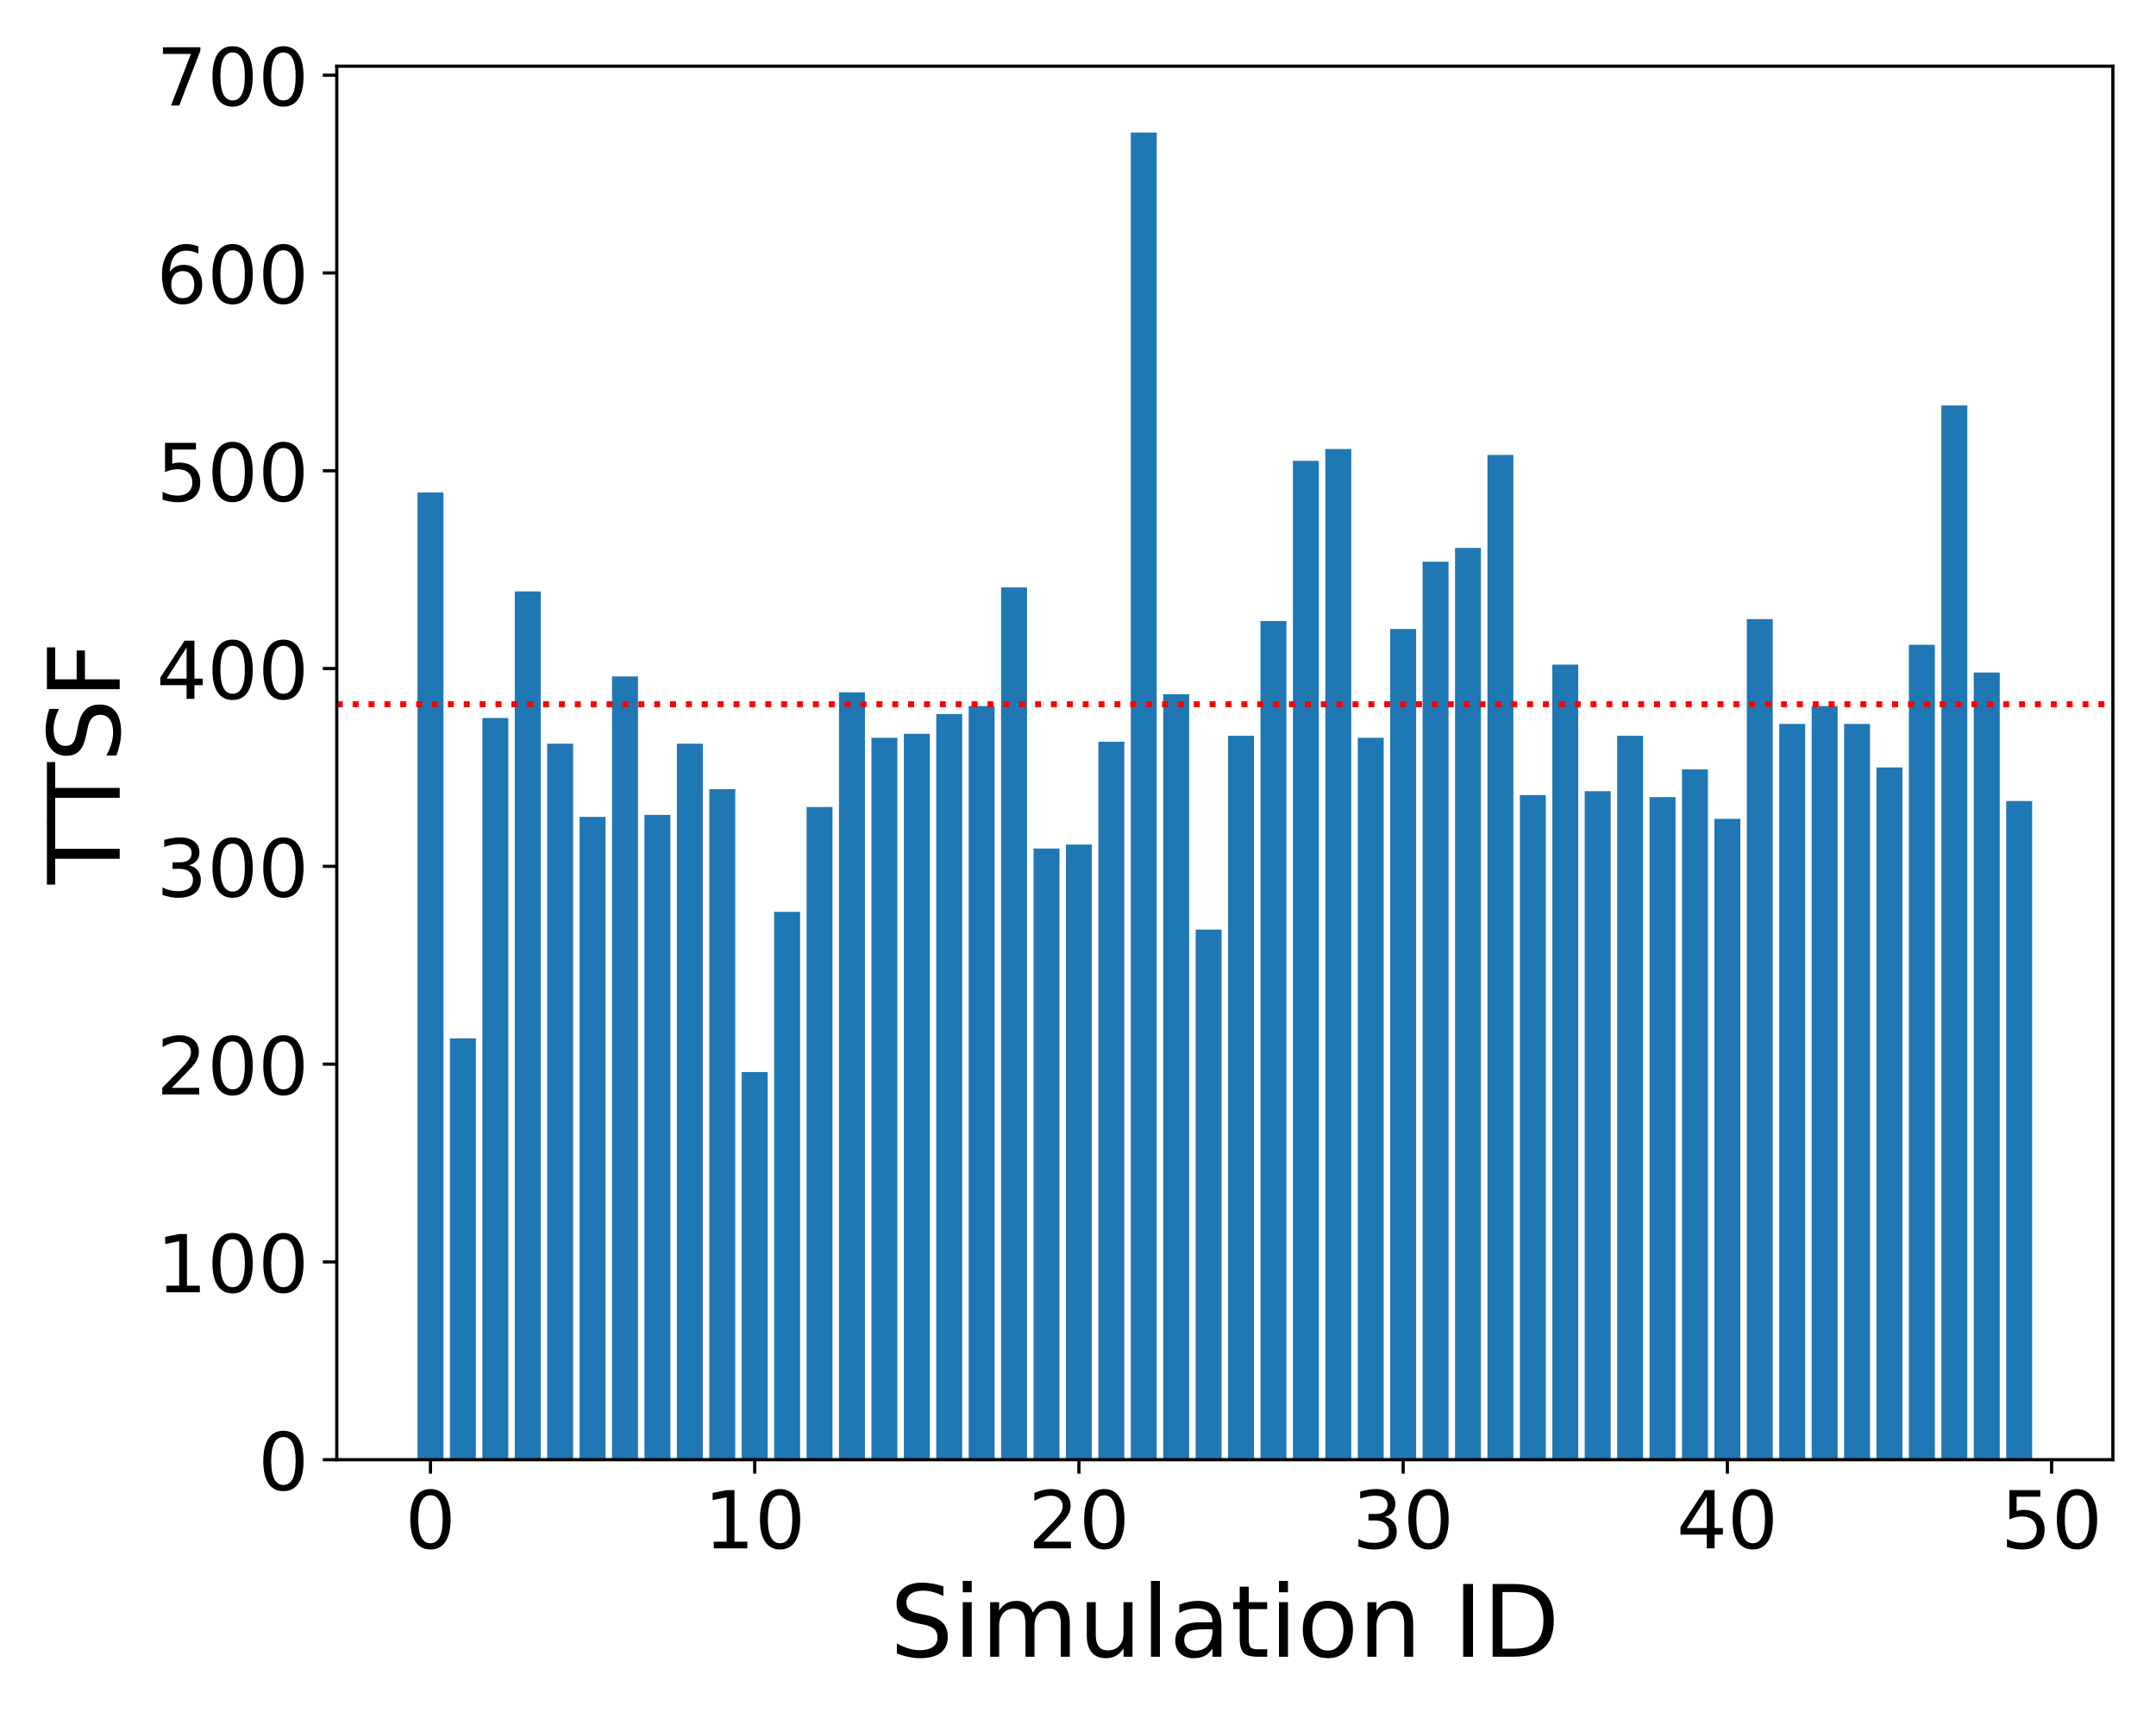 <?xml version="1.0" encoding="utf-8" standalone="no"?>
<!DOCTYPE svg PUBLIC "-//W3C//DTD SVG 1.1//EN"
  "http://www.w3.org/Graphics/SVG/1.1/DTD/svg11.dtd">
<!-- Created with matplotlib (https://matplotlib.org/) -->
<svg height="432pt" version="1.1" viewBox="0 0 540 432" width="540pt" xmlns="http://www.w3.org/2000/svg" xmlns:xlink="http://www.w3.org/1999/xlink">
 <defs>
  <style type="text/css">
*{stroke-linecap:butt;stroke-linejoin:round;}
  </style>
 </defs>
 <g id="figure_1">
  <g id="patch_1">
   <path d="M 0 432 
L 540 432 
L 540 0 
L 0 0 
z
" style="fill:#ffffff;"/>
  </g>
  <g id="axes_1">
   <g id="patch_2">
    <path d="M 84.35 365.56 
L 529.2 365.56 
L 529.2 16.572 
L 84.35 16.572 
z
" style="fill:#ffffff;"/>
   </g>
   <g id="patch_3">
    <path clip-path="url(#p94fafff607)" d="M 104.57 365.56 
L 111.067 365.56 
L 111.067 123.341 
L 104.57 123.341 
z
" style="fill:#1f77b4;"/>
   </g>
   <g id="patch_4">
    <path clip-path="url(#p94fafff607)" d="M 112.691 365.56 
L 119.188 365.56 
L 119.188 260.054 
L 112.691 260.054 
z
" style="fill:#1f77b4;"/>
   </g>
   <g id="patch_5">
    <path clip-path="url(#p94fafff607)" d="M 120.812 365.56 
L 127.308 365.56 
L 127.308 179.809 
L 120.812 179.809 
z
" style="fill:#1f77b4;"/>
   </g>
   <g id="patch_6">
    <path clip-path="url(#p94fafff607)" d="M 128.932 365.56 
L 135.429 365.56 
L 135.429 148.108 
L 128.932 148.108 
z
" style="fill:#1f77b4;"/>
   </g>
   <g id="patch_7">
    <path clip-path="url(#p94fafff607)" d="M 137.053 365.56 
L 143.55 365.56 
L 143.55 186.249 
L 137.053 186.249 
z
" style="fill:#1f77b4;"/>
   </g>
   <g id="patch_8">
    <path clip-path="url(#p94fafff607)" d="M 145.174 365.56 
L 151.67 365.56 
L 151.67 204.576 
L 145.174 204.576 
z
" style="fill:#1f77b4;"/>
   </g>
   <g id="patch_9">
    <path clip-path="url(#p94fafff607)" d="M 153.294 365.56 
L 159.791 365.56 
L 159.791 169.407 
L 153.294 169.407 
z
" style="fill:#1f77b4;"/>
   </g>
   <g id="patch_10">
    <path clip-path="url(#p94fafff607)" d="M 161.415 365.56 
L 167.912 365.56 
L 167.912 204.081 
L 161.415 204.081 
z
" style="fill:#1f77b4;"/>
   </g>
   <g id="patch_11">
    <path clip-path="url(#p94fafff607)" d="M 169.536 365.56 
L 176.032 365.56 
L 176.032 186.249 
L 169.536 186.249 
z
" style="fill:#1f77b4;"/>
   </g>
   <g id="patch_12">
    <path clip-path="url(#p94fafff607)" d="M 177.656 365.56 
L 184.153 365.56 
L 184.153 197.641 
L 177.656 197.641 
z
" style="fill:#1f77b4;"/>
   </g>
   <g id="patch_13">
    <path clip-path="url(#p94fafff607)" d="M 185.777 365.56 
L 192.274 365.56 
L 192.274 268.474 
L 185.777 268.474 
z
" style="fill:#1f77b4;"/>
   </g>
   <g id="patch_14">
    <path clip-path="url(#p94fafff607)" d="M 193.898 365.56 
L 200.394 365.56 
L 200.394 228.352 
L 193.898 228.352 
z
" style="fill:#1f77b4;"/>
   </g>
   <g id="patch_15">
    <path clip-path="url(#p94fafff607)" d="M 202.018 365.56 
L 208.515 365.56 
L 208.515 202.099 
L 202.018 202.099 
z
" style="fill:#1f77b4;"/>
   </g>
   <g id="patch_16">
    <path clip-path="url(#p94fafff607)" d="M 210.139 365.56 
L 216.636 365.56 
L 216.636 173.37 
L 210.139 173.37 
z
" style="fill:#1f77b4;"/>
   </g>
   <g id="patch_17">
    <path clip-path="url(#p94fafff607)" d="M 218.26 365.56 
L 224.756 365.56 
L 224.756 184.763 
L 218.26 184.763 
z
" style="fill:#1f77b4;"/>
   </g>
   <g id="patch_18">
    <path clip-path="url(#p94fafff607)" d="M 226.38 365.56 
L 232.877 365.56 
L 232.877 183.772 
L 226.38 183.772 
z
" style="fill:#1f77b4;"/>
   </g>
   <g id="patch_19">
    <path clip-path="url(#p94fafff607)" d="M 234.501 365.56 
L 240.998 365.56 
L 240.998 178.819 
L 234.501 178.819 
z
" style="fill:#1f77b4;"/>
   </g>
   <g id="patch_20">
    <path clip-path="url(#p94fafff607)" d="M 242.622 365.56 
L 249.118 365.56 
L 249.118 176.837 
L 242.622 176.837 
z
" style="fill:#1f77b4;"/>
   </g>
   <g id="patch_21">
    <path clip-path="url(#p94fafff607)" d="M 250.742 365.56 
L 257.239 365.56 
L 257.239 147.117 
L 250.742 147.117 
z
" style="fill:#1f77b4;"/>
   </g>
   <g id="patch_22">
    <path clip-path="url(#p94fafff607)" d="M 258.863 365.56 
L 265.36 365.56 
L 265.36 212.502 
L 258.863 212.502 
z
" style="fill:#1f77b4;"/>
   </g>
   <g id="patch_23">
    <path clip-path="url(#p94fafff607)" d="M 266.984 365.56 
L 273.48 365.56 
L 273.48 211.511 
L 266.984 211.511 
z
" style="fill:#1f77b4;"/>
   </g>
   <g id="patch_24">
    <path clip-path="url(#p94fafff607)" d="M 275.104 365.56 
L 281.601 365.56 
L 281.601 185.753 
L 275.104 185.753 
z
" style="fill:#1f77b4;"/>
   </g>
   <g id="patch_25">
    <path clip-path="url(#p94fafff607)" d="M 283.225 365.56 
L 289.722 365.56 
L 289.722 33.19 
L 283.225 33.19 
z
" style="fill:#1f77b4;"/>
   </g>
   <g id="patch_26">
    <path clip-path="url(#p94fafff607)" d="M 291.346 365.56 
L 297.842 365.56 
L 297.842 173.865 
L 291.346 173.865 
z
" style="fill:#1f77b4;"/>
   </g>
   <g id="patch_27">
    <path clip-path="url(#p94fafff607)" d="M 299.466 365.56 
L 305.963 365.56 
L 305.963 232.81 
L 299.466 232.81 
z
" style="fill:#1f77b4;"/>
   </g>
   <g id="patch_28">
    <path clip-path="url(#p94fafff607)" d="M 307.587 365.56 
L 314.084 365.56 
L 314.084 184.267 
L 307.587 184.267 
z
" style="fill:#1f77b4;"/>
   </g>
   <g id="patch_29">
    <path clip-path="url(#p94fafff607)" d="M 315.708 365.56 
L 322.204 365.56 
L 322.204 155.538 
L 315.708 155.538 
z
" style="fill:#1f77b4;"/>
   </g>
   <g id="patch_30">
    <path clip-path="url(#p94fafff607)" d="M 323.828 365.56 
L 330.325 365.56 
L 330.325 115.416 
L 323.828 115.416 
z
" style="fill:#1f77b4;"/>
   </g>
   <g id="patch_31">
    <path clip-path="url(#p94fafff607)" d="M 331.949 365.56 
L 338.446 365.56 
L 338.446 112.444 
L 331.949 112.444 
z
" style="fill:#1f77b4;"/>
   </g>
   <g id="patch_32">
    <path clip-path="url(#p94fafff607)" d="M 340.07 365.56 
L 346.566 365.56 
L 346.566 184.763 
L 340.07 184.763 
z
" style="fill:#1f77b4;"/>
   </g>
   <g id="patch_33">
    <path clip-path="url(#p94fafff607)" d="M 348.19 365.56 
L 354.687 365.56 
L 354.687 157.519 
L 348.19 157.519 
z
" style="fill:#1f77b4;"/>
   </g>
   <g id="patch_34">
    <path clip-path="url(#p94fafff607)" d="M 356.311 365.56 
L 362.808 365.56 
L 362.808 140.678 
L 356.311 140.678 
z
" style="fill:#1f77b4;"/>
   </g>
   <g id="patch_35">
    <path clip-path="url(#p94fafff607)" d="M 364.432 365.56 
L 370.928 365.56 
L 370.928 137.211 
L 364.432 137.211 
z
" style="fill:#1f77b4;"/>
   </g>
   <g id="patch_36">
    <path clip-path="url(#p94fafff607)" d="M 372.552 365.56 
L 379.049 365.56 
L 379.049 113.93 
L 372.552 113.93 
z
" style="fill:#1f77b4;"/>
   </g>
   <g id="patch_37">
    <path clip-path="url(#p94fafff607)" d="M 380.673 365.56 
L 387.17 365.56 
L 387.17 199.127 
L 380.673 199.127 
z
" style="fill:#1f77b4;"/>
   </g>
   <g id="patch_38">
    <path clip-path="url(#p94fafff607)" d="M 388.794 365.56 
L 395.29 365.56 
L 395.29 166.435 
L 388.794 166.435 
z
" style="fill:#1f77b4;"/>
   </g>
   <g id="patch_39">
    <path clip-path="url(#p94fafff607)" d="M 396.914 365.56 
L 403.411 365.56 
L 403.411 198.137 
L 396.914 198.137 
z
" style="fill:#1f77b4;"/>
   </g>
   <g id="patch_40">
    <path clip-path="url(#p94fafff607)" d="M 405.035 365.56 
L 411.532 365.56 
L 411.532 184.267 
L 405.035 184.267 
z
" style="fill:#1f77b4;"/>
   </g>
   <g id="patch_41">
    <path clip-path="url(#p94fafff607)" d="M 413.156 365.56 
L 419.652 365.56 
L 419.652 199.623 
L 413.156 199.623 
z
" style="fill:#1f77b4;"/>
   </g>
   <g id="patch_42">
    <path clip-path="url(#p94fafff607)" d="M 421.276 365.56 
L 427.773 365.56 
L 427.773 192.688 
L 421.276 192.688 
z
" style="fill:#1f77b4;"/>
   </g>
   <g id="patch_43">
    <path clip-path="url(#p94fafff607)" d="M 429.397 365.56 
L 435.894 365.56 
L 435.894 205.071 
L 429.397 205.071 
z
" style="fill:#1f77b4;"/>
   </g>
   <g id="patch_44">
    <path clip-path="url(#p94fafff607)" d="M 437.518 365.56 
L 444.014 365.56 
L 444.014 155.043 
L 437.518 155.043 
z
" style="fill:#1f77b4;"/>
   </g>
   <g id="patch_45">
    <path clip-path="url(#p94fafff607)" d="M 445.638 365.56 
L 452.135 365.56 
L 452.135 181.295 
L 445.638 181.295 
z
" style="fill:#1f77b4;"/>
   </g>
   <g id="patch_46">
    <path clip-path="url(#p94fafff607)" d="M 453.759 365.56 
L 460.256 365.56 
L 460.256 176.837 
L 453.759 176.837 
z
" style="fill:#1f77b4;"/>
   </g>
   <g id="patch_47">
    <path clip-path="url(#p94fafff607)" d="M 461.88 365.56 
L 468.376 365.56 
L 468.376 181.295 
L 461.88 181.295 
z
" style="fill:#1f77b4;"/>
   </g>
   <g id="patch_48">
    <path clip-path="url(#p94fafff607)" d="M 470 365.56 
L 476.497 365.56 
L 476.497 192.193 
L 470 192.193 
z
" style="fill:#1f77b4;"/>
   </g>
   <g id="patch_49">
    <path clip-path="url(#p94fafff607)" d="M 478.121 365.56 
L 484.618 365.56 
L 484.618 161.482 
L 478.121 161.482 
z
" style="fill:#1f77b4;"/>
   </g>
   <g id="patch_50">
    <path clip-path="url(#p94fafff607)" d="M 486.242 365.56 
L 492.738 365.56 
L 492.738 101.547 
L 486.242 101.547 
z
" style="fill:#1f77b4;"/>
   </g>
   <g id="patch_51">
    <path clip-path="url(#p94fafff607)" d="M 494.362 365.56 
L 500.859 365.56 
L 500.859 168.417 
L 494.362 168.417 
z
" style="fill:#1f77b4;"/>
   </g>
   <g id="patch_52">
    <path clip-path="url(#p94fafff607)" d="M 502.483 365.56 
L 508.98 365.56 
L 508.98 200.613 
L 502.483 200.613 
z
" style="fill:#1f77b4;"/>
   </g>
   <g id="matplotlib.axis_1">
    <g id="xtick_1">
     <g id="line2d_1">
      <defs>
       <path d="M 0 0 
L 0 3.5 
" id="md69ce95e56" style="stroke:#000000;stroke-width:0.8;"/>
      </defs>
      <g>
       <use style="stroke:#000000;stroke-width:0.8;" x="107.819" xlink:href="#md69ce95e56" y="365.56"/>
      </g>
     </g>
     <g id="text_1">
      <!-- 0 -->
      <defs>
       <path d="M 31.781 66.406 
Q 24.172 66.406 20.328 58.906 
Q 16.5 51.422 16.5 36.375 
Q 16.5 21.391 20.328 13.891 
Q 24.172 6.391 31.781 6.391 
Q 39.453 6.391 43.281 13.891 
Q 47.125 21.391 47.125 36.375 
Q 47.125 51.422 43.281 58.906 
Q 39.453 66.406 31.781 66.406 
z
M 31.781 74.219 
Q 44.047 74.219 50.516 64.516 
Q 56.984 54.828 56.984 36.375 
Q 56.984 17.969 50.516 8.266 
Q 44.047 -1.422 31.781 -1.422 
Q 19.531 -1.422 13.062 8.266 
Q 6.594 17.969 6.594 36.375 
Q 6.594 54.828 13.062 64.516 
Q 19.531 74.219 31.781 74.219 
z
" id="DejaVuSans-48"/>
      </defs>
      <g transform="translate(101.456 387.757)scale(0.2 -0.2)">
       <use xlink:href="#DejaVuSans-48"/>
      </g>
     </g>
    </g>
    <g id="xtick_2">
     <g id="line2d_2">
      <g>
       <use style="stroke:#000000;stroke-width:0.8;" x="189.025" xlink:href="#md69ce95e56" y="365.56"/>
      </g>
     </g>
     <g id="text_2">
      <!-- 10 -->
      <defs>
       <path d="M 12.406 8.297 
L 28.516 8.297 
L 28.516 63.922 
L 10.984 60.406 
L 10.984 69.391 
L 28.422 72.906 
L 38.281 72.906 
L 38.281 8.297 
L 54.391 8.297 
L 54.391 0 
L 12.406 0 
z
" id="DejaVuSans-49"/>
      </defs>
      <g transform="translate(176.3 387.757)scale(0.2 -0.2)">
       <use xlink:href="#DejaVuSans-49"/>
       <use x="63.623" xlink:href="#DejaVuSans-48"/>
      </g>
     </g>
    </g>
    <g id="xtick_3">
     <g id="line2d_3">
      <g>
       <use style="stroke:#000000;stroke-width:0.8;" x="270.232" xlink:href="#md69ce95e56" y="365.56"/>
      </g>
     </g>
     <g id="text_3">
      <!-- 20 -->
      <defs>
       <path d="M 19.188 8.297 
L 53.609 8.297 
L 53.609 0 
L 7.328 0 
L 7.328 8.297 
Q 12.938 14.109 22.625 23.891 
Q 32.328 33.688 34.812 36.531 
Q 39.547 41.844 41.422 45.531 
Q 43.312 49.219 43.312 52.781 
Q 43.312 58.594 39.234 62.25 
Q 35.156 65.922 28.609 65.922 
Q 23.969 65.922 18.812 64.312 
Q 13.672 62.703 7.812 59.422 
L 7.812 69.391 
Q 13.766 71.781 18.938 73 
Q 24.125 74.219 28.422 74.219 
Q 39.75 74.219 46.484 68.547 
Q 53.219 62.891 53.219 53.422 
Q 53.219 48.922 51.531 44.891 
Q 49.859 40.875 45.406 35.406 
Q 44.188 33.984 37.641 27.219 
Q 31.109 20.453 19.188 8.297 
z
" id="DejaVuSans-50"/>
      </defs>
      <g transform="translate(257.507 387.757)scale(0.2 -0.2)">
       <use xlink:href="#DejaVuSans-50"/>
       <use x="63.623" xlink:href="#DejaVuSans-48"/>
      </g>
     </g>
    </g>
    <g id="xtick_4">
     <g id="line2d_4">
      <g>
       <use style="stroke:#000000;stroke-width:0.8;" x="351.439" xlink:href="#md69ce95e56" y="365.56"/>
      </g>
     </g>
     <g id="text_4">
      <!-- 30 -->
      <defs>
       <path d="M 40.578 39.312 
Q 47.656 37.797 51.625 33 
Q 55.609 28.219 55.609 21.188 
Q 55.609 10.406 48.188 4.484 
Q 40.766 -1.422 27.094 -1.422 
Q 22.516 -1.422 17.656 -0.516 
Q 12.797 0.391 7.625 2.203 
L 7.625 11.719 
Q 11.719 9.328 16.594 8.109 
Q 21.484 6.891 26.812 6.891 
Q 36.078 6.891 40.938 10.547 
Q 45.797 14.203 45.797 21.188 
Q 45.797 27.641 41.281 31.266 
Q 36.766 34.906 28.719 34.906 
L 20.219 34.906 
L 20.219 43.016 
L 29.109 43.016 
Q 36.375 43.016 40.234 45.922 
Q 44.094 48.828 44.094 54.297 
Q 44.094 59.906 40.109 62.906 
Q 36.141 65.922 28.719 65.922 
Q 24.656 65.922 20.016 65.031 
Q 15.375 64.156 9.812 62.312 
L 9.812 71.094 
Q 15.438 72.656 20.344 73.438 
Q 25.25 74.219 29.594 74.219 
Q 40.828 74.219 47.359 69.109 
Q 53.906 64.016 53.906 55.328 
Q 53.906 49.266 50.438 45.094 
Q 46.969 40.922 40.578 39.312 
z
" id="DejaVuSans-51"/>
      </defs>
      <g transform="translate(338.714 387.757)scale(0.2 -0.2)">
       <use xlink:href="#DejaVuSans-51"/>
       <use x="63.623" xlink:href="#DejaVuSans-48"/>
      </g>
     </g>
    </g>
    <g id="xtick_5">
     <g id="line2d_5">
      <g>
       <use style="stroke:#000000;stroke-width:0.8;" x="432.645" xlink:href="#md69ce95e56" y="365.56"/>
      </g>
     </g>
     <g id="text_5">
      <!-- 40 -->
      <defs>
       <path d="M 37.797 64.312 
L 12.891 25.391 
L 37.797 25.391 
z
M 35.203 72.906 
L 47.609 72.906 
L 47.609 25.391 
L 58.016 25.391 
L 58.016 17.188 
L 47.609 17.188 
L 47.609 0 
L 37.797 0 
L 37.797 17.188 
L 4.891 17.188 
L 4.891 26.703 
z
" id="DejaVuSans-52"/>
      </defs>
      <g transform="translate(419.92 387.757)scale(0.2 -0.2)">
       <use xlink:href="#DejaVuSans-52"/>
       <use x="63.623" xlink:href="#DejaVuSans-48"/>
      </g>
     </g>
    </g>
    <g id="xtick_6">
     <g id="line2d_6">
      <g>
       <use style="stroke:#000000;stroke-width:0.8;" x="513.852" xlink:href="#md69ce95e56" y="365.56"/>
      </g>
     </g>
     <g id="text_6">
      <!-- 50 -->
      <defs>
       <path d="M 10.797 72.906 
L 49.516 72.906 
L 49.516 64.594 
L 19.828 64.594 
L 19.828 46.734 
Q 21.969 47.469 24.109 47.828 
Q 26.266 48.188 28.422 48.188 
Q 40.625 48.188 47.75 41.5 
Q 54.891 34.812 54.891 23.391 
Q 54.891 11.625 47.562 5.094 
Q 40.234 -1.422 26.906 -1.422 
Q 22.312 -1.422 17.547 -0.641 
Q 12.797 0.141 7.719 1.703 
L 7.719 11.625 
Q 12.109 9.234 16.797 8.062 
Q 21.484 6.891 26.703 6.891 
Q 35.156 6.891 40.078 11.328 
Q 45.016 15.766 45.016 23.391 
Q 45.016 31 40.078 35.438 
Q 35.156 39.891 26.703 39.891 
Q 22.75 39.891 18.812 39.016 
Q 14.891 38.141 10.797 36.281 
z
" id="DejaVuSans-53"/>
      </defs>
      <g transform="translate(501.127 387.757)scale(0.2 -0.2)">
       <use xlink:href="#DejaVuSans-53"/>
       <use x="63.623" xlink:href="#DejaVuSans-48"/>
      </g>
     </g>
    </g>
    <g id="text_7">
     <!-- Simulation ID -->
     <defs>
      <path d="M 53.516 70.516 
L 53.516 60.891 
Q 47.906 63.578 42.922 64.891 
Q 37.938 66.219 33.297 66.219 
Q 25.25 66.219 20.875 63.094 
Q 16.5 59.969 16.5 54.203 
Q 16.5 49.359 19.406 46.891 
Q 22.312 44.438 30.422 42.922 
L 36.375 41.703 
Q 47.406 39.594 52.656 34.297 
Q 57.906 29 57.906 20.125 
Q 57.906 9.516 50.797 4.047 
Q 43.703 -1.422 29.984 -1.422 
Q 24.812 -1.422 18.969 -0.25 
Q 13.141 0.922 6.891 3.219 
L 6.891 13.375 
Q 12.891 10.016 18.656 8.297 
Q 24.422 6.594 29.984 6.594 
Q 38.422 6.594 43.016 9.906 
Q 47.609 13.234 47.609 19.391 
Q 47.609 24.75 44.312 27.781 
Q 41.016 30.812 33.5 32.328 
L 27.484 33.5 
Q 16.453 35.688 11.516 40.375 
Q 6.594 45.062 6.594 53.422 
Q 6.594 63.094 13.406 68.656 
Q 20.219 74.219 32.172 74.219 
Q 37.312 74.219 42.625 73.281 
Q 47.953 72.359 53.516 70.516 
z
" id="DejaVuSans-83"/>
      <path d="M 9.422 54.688 
L 18.406 54.688 
L 18.406 0 
L 9.422 0 
z
M 9.422 75.984 
L 18.406 75.984 
L 18.406 64.594 
L 9.422 64.594 
z
" id="DejaVuSans-105"/>
      <path d="M 52 44.188 
Q 55.375 50.25 60.062 53.125 
Q 64.75 56 71.094 56 
Q 79.641 56 84.281 50.016 
Q 88.922 44.047 88.922 33.016 
L 88.922 0 
L 79.891 0 
L 79.891 32.719 
Q 79.891 40.578 77.094 44.375 
Q 74.312 48.188 68.609 48.188 
Q 61.625 48.188 57.562 43.547 
Q 53.516 38.922 53.516 30.906 
L 53.516 0 
L 44.484 0 
L 44.484 32.719 
Q 44.484 40.625 41.703 44.406 
Q 38.922 48.188 33.109 48.188 
Q 26.219 48.188 22.156 43.531 
Q 18.109 38.875 18.109 30.906 
L 18.109 0 
L 9.078 0 
L 9.078 54.688 
L 18.109 54.688 
L 18.109 46.188 
Q 21.188 51.219 25.484 53.609 
Q 29.781 56 35.688 56 
Q 41.656 56 45.828 52.969 
Q 50 49.953 52 44.188 
z
" id="DejaVuSans-109"/>
      <path d="M 8.5 21.578 
L 8.5 54.688 
L 17.484 54.688 
L 17.484 21.922 
Q 17.484 14.156 20.5 10.266 
Q 23.531 6.391 29.594 6.391 
Q 36.859 6.391 41.078 11.031 
Q 45.312 15.672 45.312 23.688 
L 45.312 54.688 
L 54.297 54.688 
L 54.297 0 
L 45.312 0 
L 45.312 8.406 
Q 42.047 3.422 37.719 1 
Q 33.406 -1.422 27.688 -1.422 
Q 18.266 -1.422 13.375 4.438 
Q 8.5 10.297 8.5 21.578 
z
M 31.109 56 
z
" id="DejaVuSans-117"/>
      <path d="M 9.422 75.984 
L 18.406 75.984 
L 18.406 0 
L 9.422 0 
z
" id="DejaVuSans-108"/>
      <path d="M 34.281 27.484 
Q 23.391 27.484 19.188 25 
Q 14.984 22.516 14.984 16.5 
Q 14.984 11.719 18.141 8.906 
Q 21.297 6.109 26.703 6.109 
Q 34.188 6.109 38.703 11.406 
Q 43.219 16.703 43.219 25.484 
L 43.219 27.484 
z
M 52.203 31.203 
L 52.203 0 
L 43.219 0 
L 43.219 8.297 
Q 40.141 3.328 35.547 0.953 
Q 30.953 -1.422 24.312 -1.422 
Q 15.922 -1.422 10.953 3.297 
Q 6 8.016 6 15.922 
Q 6 25.141 12.172 29.828 
Q 18.359 34.516 30.609 34.516 
L 43.219 34.516 
L 43.219 35.406 
Q 43.219 41.609 39.141 45 
Q 35.062 48.391 27.688 48.391 
Q 23 48.391 18.547 47.266 
Q 14.109 46.141 10.016 43.891 
L 10.016 52.203 
Q 14.938 54.109 19.578 55.047 
Q 24.219 56 28.609 56 
Q 40.484 56 46.344 49.844 
Q 52.203 43.703 52.203 31.203 
z
" id="DejaVuSans-97"/>
      <path d="M 18.312 70.219 
L 18.312 54.688 
L 36.812 54.688 
L 36.812 47.703 
L 18.312 47.703 
L 18.312 18.016 
Q 18.312 11.328 20.141 9.422 
Q 21.969 7.516 27.594 7.516 
L 36.812 7.516 
L 36.812 0 
L 27.594 0 
Q 17.188 0 13.234 3.875 
Q 9.281 7.766 9.281 18.016 
L 9.281 47.703 
L 2.688 47.703 
L 2.688 54.688 
L 9.281 54.688 
L 9.281 70.219 
z
" id="DejaVuSans-116"/>
      <path d="M 30.609 48.391 
Q 23.391 48.391 19.188 42.75 
Q 14.984 37.109 14.984 27.297 
Q 14.984 17.484 19.156 11.844 
Q 23.344 6.203 30.609 6.203 
Q 37.797 6.203 41.984 11.859 
Q 46.188 17.531 46.188 27.297 
Q 46.188 37.016 41.984 42.703 
Q 37.797 48.391 30.609 48.391 
z
M 30.609 56 
Q 42.328 56 49.016 48.375 
Q 55.719 40.766 55.719 27.297 
Q 55.719 13.875 49.016 6.219 
Q 42.328 -1.422 30.609 -1.422 
Q 18.844 -1.422 12.172 6.219 
Q 5.516 13.875 5.516 27.297 
Q 5.516 40.766 12.172 48.375 
Q 18.844 56 30.609 56 
z
" id="DejaVuSans-111"/>
      <path d="M 54.891 33.016 
L 54.891 0 
L 45.906 0 
L 45.906 32.719 
Q 45.906 40.484 42.875 44.328 
Q 39.844 48.188 33.797 48.188 
Q 26.516 48.188 22.312 43.547 
Q 18.109 38.922 18.109 30.906 
L 18.109 0 
L 9.078 0 
L 9.078 54.688 
L 18.109 54.688 
L 18.109 46.188 
Q 21.344 51.125 25.703 53.562 
Q 30.078 56 35.797 56 
Q 45.219 56 50.047 50.172 
Q 54.891 44.344 54.891 33.016 
z
" id="DejaVuSans-110"/>
      <path id="DejaVuSans-32"/>
      <path d="M 9.812 72.906 
L 19.672 72.906 
L 19.672 0 
L 9.812 0 
z
" id="DejaVuSans-73"/>
      <path d="M 19.672 64.797 
L 19.672 8.109 
L 31.594 8.109 
Q 46.688 8.109 53.688 14.938 
Q 60.688 21.781 60.688 36.531 
Q 60.688 51.172 53.688 57.984 
Q 46.688 64.797 31.594 64.797 
z
M 9.812 72.906 
L 30.078 72.906 
Q 51.266 72.906 61.172 64.094 
Q 71.094 55.281 71.094 36.531 
Q 71.094 17.672 61.125 8.828 
Q 51.172 0 30.078 0 
L 9.812 0 
z
" id="DejaVuSans-68"/>
     </defs>
     <g transform="translate(222.908 414.912)scale(0.25 -0.25)">
      <use xlink:href="#DejaVuSans-83"/>
      <use x="63.477" xlink:href="#DejaVuSans-105"/>
      <use x="91.26" xlink:href="#DejaVuSans-109"/>
      <use x="188.672" xlink:href="#DejaVuSans-117"/>
      <use x="252.051" xlink:href="#DejaVuSans-108"/>
      <use x="279.834" xlink:href="#DejaVuSans-97"/>
      <use x="341.113" xlink:href="#DejaVuSans-116"/>
      <use x="380.322" xlink:href="#DejaVuSans-105"/>
      <use x="408.105" xlink:href="#DejaVuSans-111"/>
      <use x="469.287" xlink:href="#DejaVuSans-110"/>
      <use x="532.666" xlink:href="#DejaVuSans-32"/>
      <use x="564.453" xlink:href="#DejaVuSans-73"/>
      <use x="593.945" xlink:href="#DejaVuSans-68"/>
     </g>
    </g>
   </g>
   <g id="matplotlib.axis_2">
    <g id="ytick_1">
     <g id="line2d_7">
      <defs>
       <path d="M 0 0 
L -3.5 0 
" id="mb2241f87a9" style="stroke:#000000;stroke-width:0.8;"/>
      </defs>
      <g>
       <use style="stroke:#000000;stroke-width:0.8;" x="84.35" xlink:href="#mb2241f87a9" y="365.56"/>
      </g>
     </g>
     <g id="text_8">
      <!-- 0 -->
      <g transform="translate(64.625 373.158)scale(0.2 -0.2)">
       <use xlink:href="#DejaVuSans-48"/>
      </g>
     </g>
    </g>
    <g id="ytick_2">
     <g id="line2d_8">
      <g>
       <use style="stroke:#000000;stroke-width:0.8;" x="84.35" xlink:href="#mb2241f87a9" y="316.027"/>
      </g>
     </g>
     <g id="text_9">
      <!-- 100 -->
      <g transform="translate(39.175 323.625)scale(0.2 -0.2)">
       <use xlink:href="#DejaVuSans-49"/>
       <use x="63.623" xlink:href="#DejaVuSans-48"/>
       <use x="127.246" xlink:href="#DejaVuSans-48"/>
      </g>
     </g>
    </g>
    <g id="ytick_3">
     <g id="line2d_9">
      <g>
       <use style="stroke:#000000;stroke-width:0.8;" x="84.35" xlink:href="#mb2241f87a9" y="266.493"/>
      </g>
     </g>
     <g id="text_10">
      <!-- 200 -->
      <g transform="translate(39.175 274.091)scale(0.2 -0.2)">
       <use xlink:href="#DejaVuSans-50"/>
       <use x="63.623" xlink:href="#DejaVuSans-48"/>
       <use x="127.246" xlink:href="#DejaVuSans-48"/>
      </g>
     </g>
    </g>
    <g id="ytick_4">
     <g id="line2d_10">
      <g>
       <use style="stroke:#000000;stroke-width:0.8;" x="84.35" xlink:href="#mb2241f87a9" y="216.96"/>
      </g>
     </g>
     <g id="text_11">
      <!-- 300 -->
      <g transform="translate(39.175 224.558)scale(0.2 -0.2)">
       <use xlink:href="#DejaVuSans-51"/>
       <use x="63.623" xlink:href="#DejaVuSans-48"/>
       <use x="127.246" xlink:href="#DejaVuSans-48"/>
      </g>
     </g>
    </g>
    <g id="ytick_5">
     <g id="line2d_11">
      <g>
       <use style="stroke:#000000;stroke-width:0.8;" x="84.35" xlink:href="#mb2241f87a9" y="167.426"/>
      </g>
     </g>
     <g id="text_12">
      <!-- 400 -->
      <g transform="translate(39.175 175.024)scale(0.2 -0.2)">
       <use xlink:href="#DejaVuSans-52"/>
       <use x="63.623" xlink:href="#DejaVuSans-48"/>
       <use x="127.246" xlink:href="#DejaVuSans-48"/>
      </g>
     </g>
    </g>
    <g id="ytick_6">
     <g id="line2d_12">
      <g>
       <use style="stroke:#000000;stroke-width:0.8;" x="84.35" xlink:href="#mb2241f87a9" y="117.893"/>
      </g>
     </g>
     <g id="text_13">
      <!-- 500 -->
      <g transform="translate(39.175 125.491)scale(0.2 -0.2)">
       <use xlink:href="#DejaVuSans-53"/>
       <use x="63.623" xlink:href="#DejaVuSans-48"/>
       <use x="127.246" xlink:href="#DejaVuSans-48"/>
      </g>
     </g>
    </g>
    <g id="ytick_7">
     <g id="line2d_13">
      <g>
       <use style="stroke:#000000;stroke-width:0.8;" x="84.35" xlink:href="#mb2241f87a9" y="68.359"/>
      </g>
     </g>
     <g id="text_14">
      <!-- 600 -->
      <defs>
       <path d="M 33.016 40.375 
Q 26.375 40.375 22.484 35.828 
Q 18.609 31.297 18.609 23.391 
Q 18.609 15.531 22.484 10.953 
Q 26.375 6.391 33.016 6.391 
Q 39.656 6.391 43.531 10.953 
Q 47.406 15.531 47.406 23.391 
Q 47.406 31.297 43.531 35.828 
Q 39.656 40.375 33.016 40.375 
z
M 52.594 71.297 
L 52.594 62.312 
Q 48.875 64.062 45.094 64.984 
Q 41.312 65.922 37.594 65.922 
Q 27.828 65.922 22.672 59.328 
Q 17.531 52.734 16.797 39.406 
Q 19.672 43.656 24.016 45.922 
Q 28.375 48.188 33.594 48.188 
Q 44.578 48.188 50.953 41.516 
Q 57.328 34.859 57.328 23.391 
Q 57.328 12.156 50.688 5.359 
Q 44.047 -1.422 33.016 -1.422 
Q 20.359 -1.422 13.672 8.266 
Q 6.984 17.969 6.984 36.375 
Q 6.984 53.656 15.188 63.938 
Q 23.391 74.219 37.203 74.219 
Q 40.922 74.219 44.703 73.484 
Q 48.484 72.75 52.594 71.297 
z
" id="DejaVuSans-54"/>
      </defs>
      <g transform="translate(39.175 75.958)scale(0.2 -0.2)">
       <use xlink:href="#DejaVuSans-54"/>
       <use x="63.623" xlink:href="#DejaVuSans-48"/>
       <use x="127.246" xlink:href="#DejaVuSans-48"/>
      </g>
     </g>
    </g>
    <g id="ytick_8">
     <g id="line2d_14">
      <g>
       <use style="stroke:#000000;stroke-width:0.8;" x="84.35" xlink:href="#mb2241f87a9" y="18.826"/>
      </g>
     </g>
     <g id="text_15">
      <!-- 700 -->
      <defs>
       <path d="M 8.203 72.906 
L 55.078 72.906 
L 55.078 68.703 
L 28.609 0 
L 18.312 0 
L 43.219 64.594 
L 8.203 64.594 
z
" id="DejaVuSans-55"/>
      </defs>
      <g transform="translate(39.175 26.424)scale(0.2 -0.2)">
       <use xlink:href="#DejaVuSans-55"/>
       <use x="63.623" xlink:href="#DejaVuSans-48"/>
       <use x="127.246" xlink:href="#DejaVuSans-48"/>
      </g>
     </g>
    </g>
    <g id="text_16">
     <!-- TTSF -->
     <defs>
      <path d="M -0.297 72.906 
L 61.375 72.906 
L 61.375 64.594 
L 35.5 64.594 
L 35.5 0 
L 25.594 0 
L 25.594 64.594 
L -0.297 64.594 
z
" id="DejaVuSans-84"/>
      <path d="M 9.812 72.906 
L 51.703 72.906 
L 51.703 64.594 
L 19.672 64.594 
L 19.672 43.109 
L 48.578 43.109 
L 48.578 34.812 
L 19.672 34.812 
L 19.672 0 
L 9.812 0 
z
" id="DejaVuSans-70"/>
     </defs>
     <g transform="translate(29.976 221.458)rotate(-90)scale(0.25 -0.25)">
      <use xlink:href="#DejaVuSans-84"/>
      <use x="61.068" xlink:href="#DejaVuSans-84"/>
      <use x="122.152" xlink:href="#DejaVuSans-83"/>
      <use x="185.629" xlink:href="#DejaVuSans-70"/>
     </g>
    </g>
   </g>
   <g id="line2d_15">
    <path clip-path="url(#p94fafff607)" d="M 84.35 176.372 
L 529.2 176.372 
" style="fill:none;stroke:#ff0000;stroke-dasharray:1.5,2.475;stroke-dashoffset:0;stroke-width:1.5;"/>
   </g>
   <g id="patch_53">
    <path d="M 84.35 365.56 
L 84.35 16.572 
" style="fill:none;stroke:#000000;stroke-linecap:square;stroke-linejoin:miter;stroke-width:0.8;"/>
   </g>
   <g id="patch_54">
    <path d="M 529.2 365.56 
L 529.2 16.572 
" style="fill:none;stroke:#000000;stroke-linecap:square;stroke-linejoin:miter;stroke-width:0.8;"/>
   </g>
   <g id="patch_55">
    <path d="M 84.35 365.56 
L 529.2 365.56 
" style="fill:none;stroke:#000000;stroke-linecap:square;stroke-linejoin:miter;stroke-width:0.8;"/>
   </g>
   <g id="patch_56">
    <path d="M 84.35 16.572 
L 529.2 16.572 
" style="fill:none;stroke:#000000;stroke-linecap:square;stroke-linejoin:miter;stroke-width:0.8;"/>
   </g>
  </g>
 </g>
 <defs>
  <clipPath id="p94fafff607">
   <rect height="348.988" width="444.85" x="84.35" y="16.572"/>
  </clipPath>
 </defs>
</svg>
